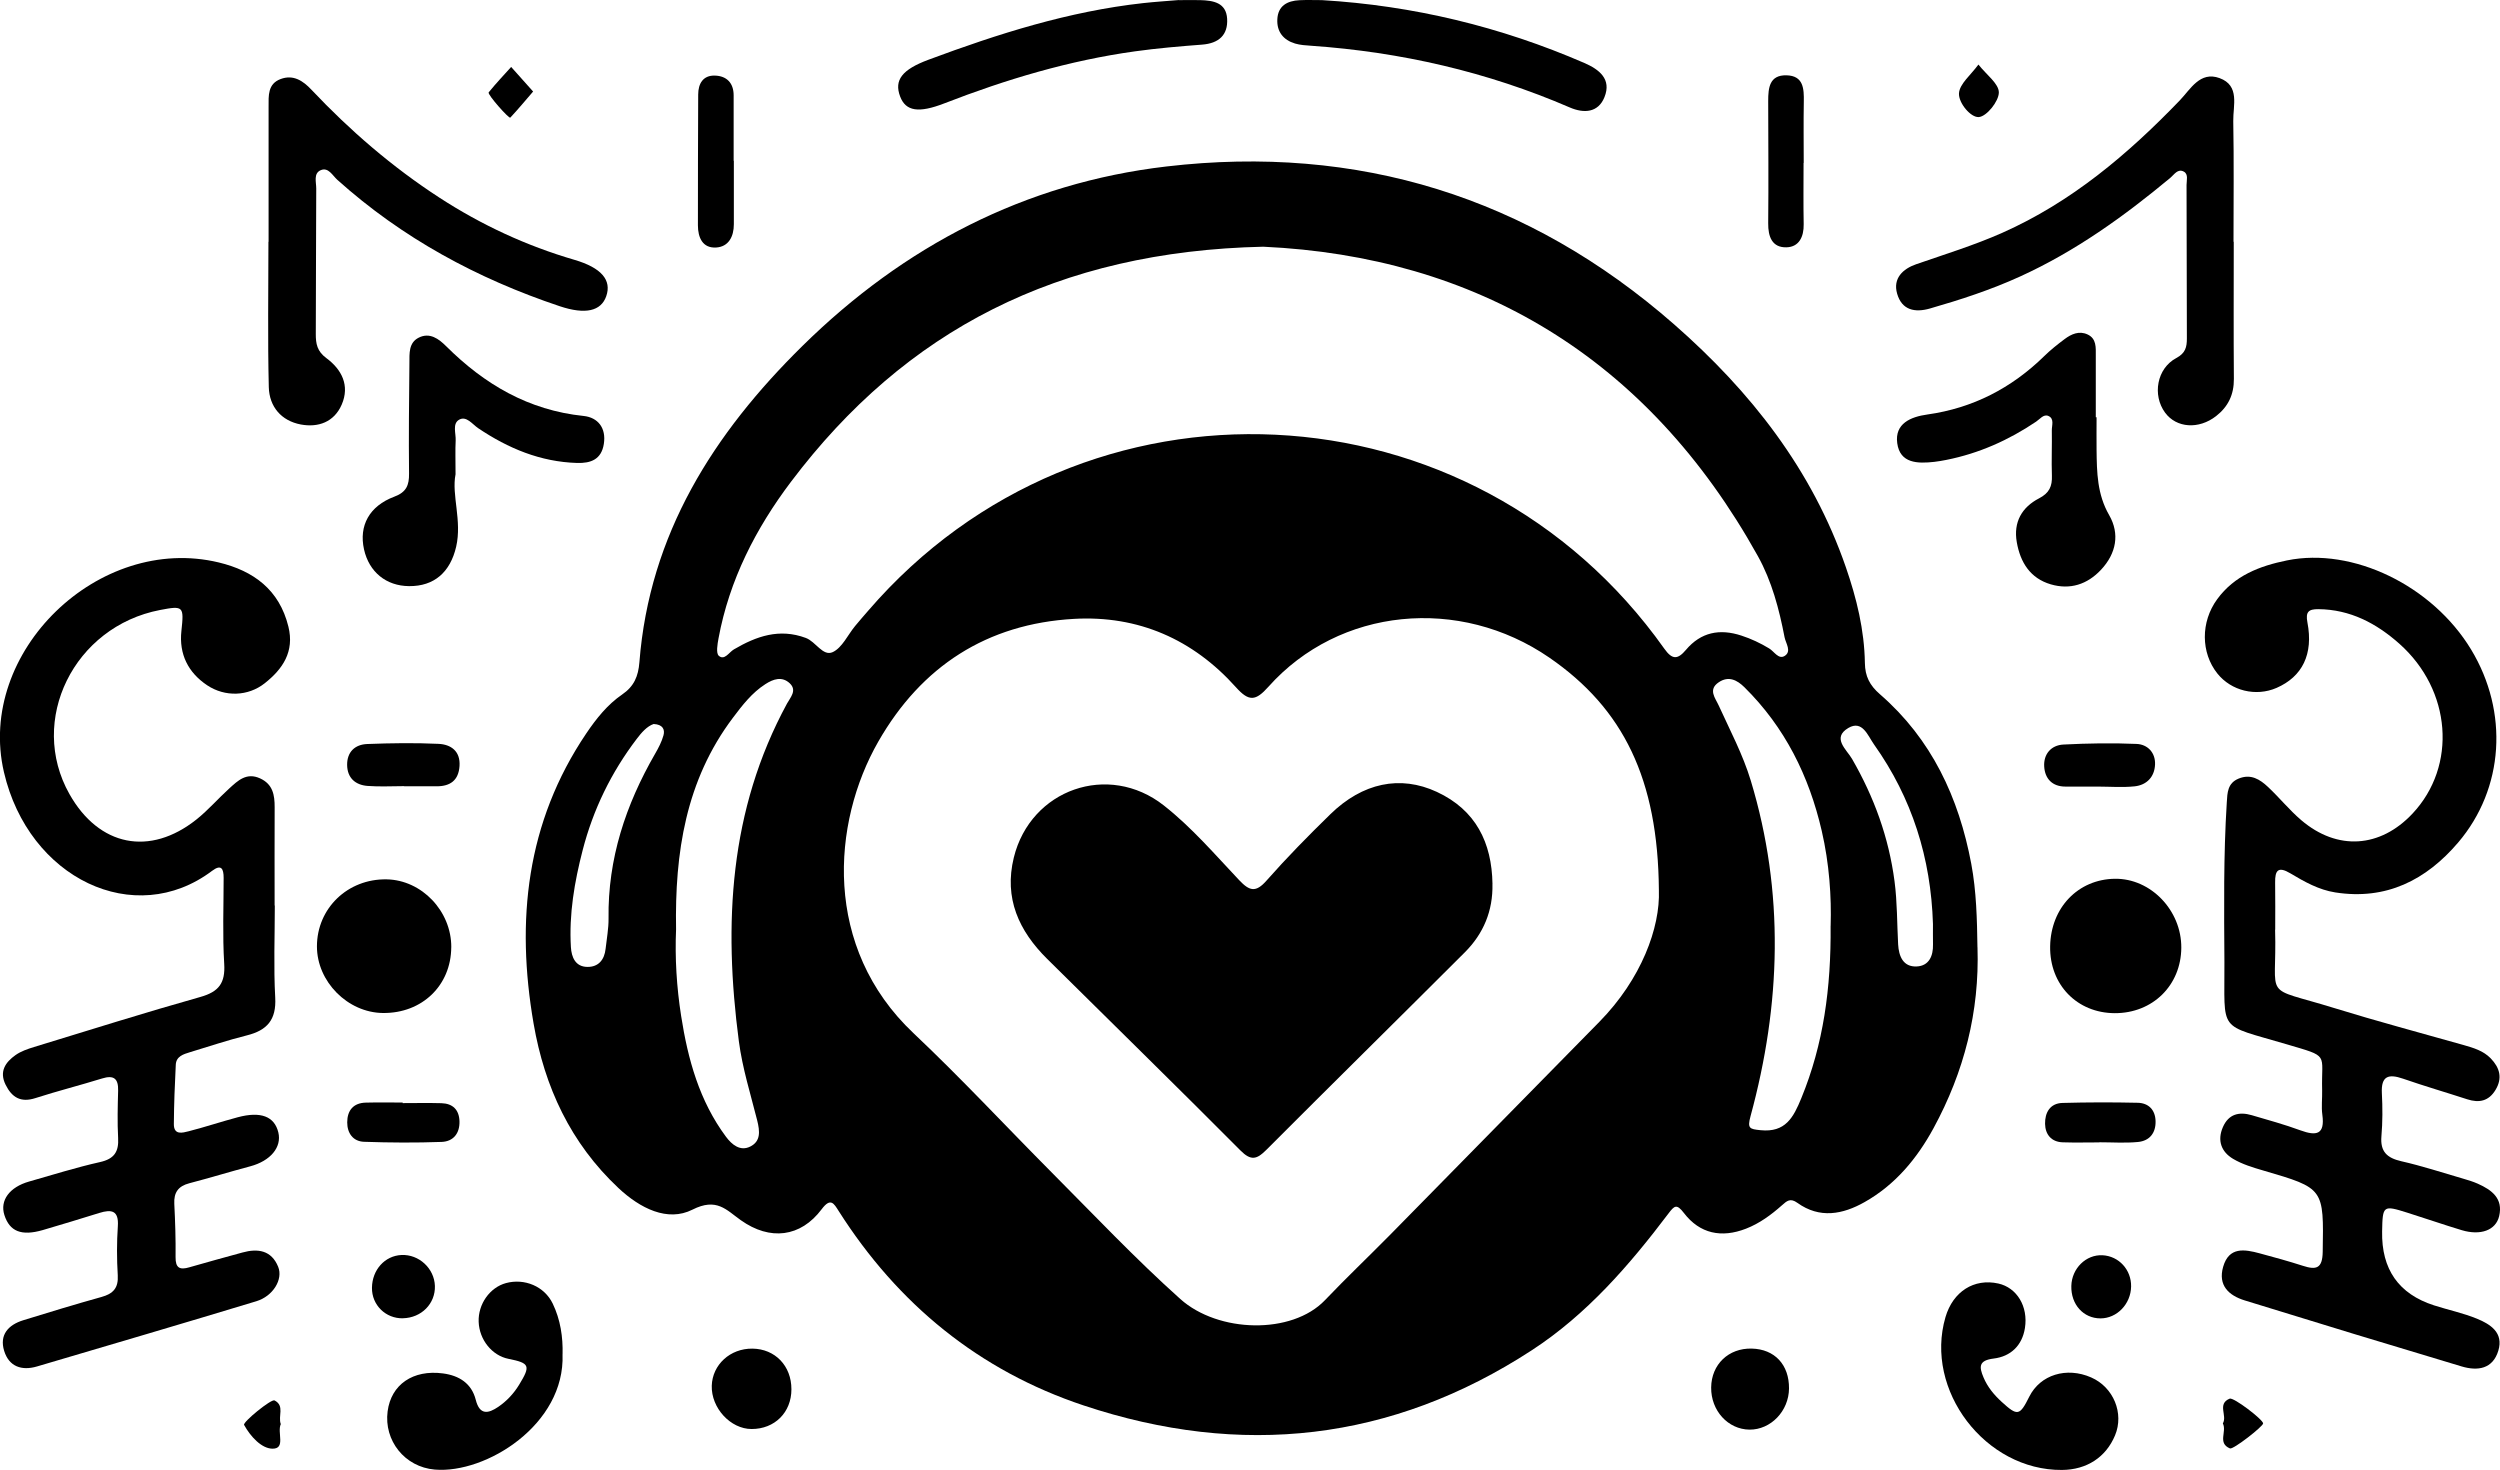 <?xml version="1.0" encoding="UTF-8"?>
<svg id="Layer_2" data-name="Layer 2" xmlns="http://www.w3.org/2000/svg" viewBox="0 0 610.14 358.75">
  <defs>
    <style>
      .cls-1 {
        stroke-width: 0px;
      }
    </style>
  </defs>
  <g id="Layer_1-2" data-name="Layer 1">
    <g>
      <path class="cls-1" d="M482.62,231.2c.51,15.72-3.26,30.4-10.73,44.14-4.05,7.44-9.36,13.83-16.83,18.04-5.34,3.02-10.96,4.09-16.4.18-1.74-1.25-2.56-.47-3.78.61-2.62,2.32-5.43,4.4-8.74,5.69-6,2.34-11.29,1.24-15.17-3.82-1.78-2.32-2.33-1.78-3.77.12-9.57,12.66-19.94,24.64-33.36,33.38-34.22,22.29-70.97,26.26-109.39,13.46-25.48-8.49-45.32-24.72-59.76-47.44-1.18-1.85-1.96-3.37-4.15-.45-5.15,6.87-12.62,7.74-19.73,2.69-3.57-2.53-5.89-5.57-11.81-2.58-6.08,3.07-12.78-.32-18.07-5.28-11.68-10.96-18.03-24.67-20.7-40.12-4.34-25.1-1.81-49.11,12.86-70.83,2.44-3.61,5.17-7.04,8.76-9.5,2.91-1.99,3.93-4.45,4.2-7.85,2.44-31.29,18.09-55.84,39.79-77.21,24.76-24.38,54.36-39.77,88.82-43.8,46.69-5.46,88.35,7.37,123.93,38.54,18.69,16.38,33.68,35.44,41.91,59.28,2.63,7.61,4.51,15.31,4.64,23.37.05,3.2,1.13,5.41,3.69,7.63,12.59,10.93,19.24,25.22,22.27,41.36,1.26,6.73,1.41,13.57,1.51,20.36ZM404.86,217.27c-.2-27.13-8.67-44.33-26.73-56.77-21.9-15.08-51.25-12.29-68.56,7.1-3.12,3.5-4.74,3.69-7.92.14-10.49-11.71-23.85-17.59-39.54-16.7-21.22,1.2-37.22,11.55-47.75,29.94-11.39,19.9-13.58,50.25,8.58,71.17,11.62,10.97,22.52,22.71,33.79,34.05,10.34,10.39,20.41,21.05,31.33,30.83,9.27,8.3,27.23,8.75,35.31.28,5.16-5.41,10.58-10.56,15.83-15.88,17.06-17.33,34.08-34.7,51.13-52.04,10.26-10.44,14.87-23.02,14.53-32.11ZM308.31,60.21c-50.12,1.12-87.33,20.34-115.28,57.39-8.58,11.37-15.04,23.96-17.67,38.19-.26,1.43-.65,3.62.07,4.26,1.38,1.22,2.5-.87,3.68-1.56,5.51-3.23,11.09-5.2,17.55-2.8,2.46.91,4.17,4.58,6.58,3.46,2.3-1.08,3.65-4.17,5.44-6.35,1.06-1.29,2.16-2.54,3.25-3.8,52.64-61.02,147.6-56.49,194.25,9.31,1.95,2.75,3.27,2.68,5.29.29,3.65-4.32,8.23-5.22,13.53-3.48,2.4.78,4.62,1.83,6.77,3.13,1.22.73,2.28,2.74,3.76,1.85,1.81-1.1.29-3.11.01-4.55-1.32-6.87-3.11-13.7-6.52-19.83-27.07-48.73-68.93-73.11-120.71-75.51ZM165,226.78c-.3,6.99.13,14.11,1.24,21.2,1.65,10.56,4.44,20.7,10.94,29.45,1.47,1.98,3.5,3.6,5.91,2.4,2.58-1.28,2.39-3.67,1.7-6.42-1.61-6.4-3.6-12.69-4.47-19.31-3.76-28.6-2.37-56.38,11.76-82.4.79-1.46,2.51-3.2.67-4.93-1.9-1.79-4.04-1.04-5.96.2-3.28,2.11-5.61,5.14-7.92,8.21-11.52,15.29-14.2,32.96-13.87,51.62ZM446.78,225.96c.22-7.06-.32-15.17-2.17-23.16-3.09-13.4-8.99-25.32-18.88-35.08-1.79-1.76-3.85-2.82-6.24-1.22-2.71,1.8-.84,3.88-.02,5.7,2.75,6.05,5.88,11.92,7.82,18.32,8.26,27.3,7.36,54.63-.06,81.88-.82,3.02-.24,3.16,2.44,3.43,6.07.61,8.02-3.08,9.96-7.83,5.4-13.16,7.27-26.85,7.14-42.05ZM159.54,176.69c-1.64.55-2.99,2.12-4.15,3.65-6.21,8.16-10.63,17.23-13.19,27.16-2,7.74-3.35,15.6-2.87,23.64.15,2.45,1.08,4.8,4.01,4.84,2.72.04,4.17-1.74,4.46-4.41.27-2.48.75-4.96.72-7.43-.2-14.54,4.19-27.75,11.37-40.19.82-1.42,1.61-2.93,2.04-4.49.38-1.4-.15-2.65-2.39-2.76ZM471.75,225.49c-.49-16.02-5.08-30.71-14.39-43.81-1.51-2.13-2.83-6.04-6.27-4.01-4.1,2.43-.37,5.31.91,7.54,5.38,9.32,8.96,19.14,10.37,29.86.68,5.15.6,10.27.88,15.41.16,2.89,1.22,5.56,4.56,5.39,2.96-.15,4.02-2.54,3.95-5.39-.04-1.66,0-3.32-.01-5Z"/>
      <path class="cls-1" d="M555.25,226.88c.53,17.6-3.54,13.59,14.36,19.12,10.48,3.24,21.1,6.06,31.65,9.05,2.42.69,4.83,1.4,6.63,3.27,2.19,2.27,2.91,4.8,1.15,7.69-1.65,2.73-3.99,3.22-6.89,2.28-5.22-1.7-10.49-3.23-15.67-5.03-3.54-1.22-5.39-.7-5.17,3.55.18,3.49.19,7.01-.11,10.49-.32,3.78,1.37,5.31,4.87,6.11,5.02,1.14,9.93,2.75,14.88,4.19,1.28.37,2.56.75,3.77,1.29,3.41,1.52,6.24,3.61,5.21,7.93-.82,3.45-4.54,4.79-9.13,3.41-4.46-1.34-8.85-2.88-13.29-4.27-5.91-1.86-6.02-1.77-6.14,4.56q-.27,13.89,12.66,18.06c3.48,1.12,7.1,1.87,10.47,3.25,3.31,1.36,6.56,3.42,5.23,7.81-1.36,4.51-5.07,5-8.94,3.85-17.68-5.29-35.34-10.66-52.97-16.12-3.87-1.2-6.55-3.65-5.25-8.19,1.42-4.94,5.2-4.3,8.93-3.29,3.53.95,7.06,1.92,10.54,3.04,3.24,1.05,4.76.68,4.83-3.38.26-15.56.38-15.53-14.48-19.87-2.54-.74-5.16-1.53-7.4-2.86-2.86-1.7-3.91-4.46-2.48-7.74,1.39-3.2,3.96-3.81,7.04-2.91,3.98,1.17,8,2.27,11.89,3.7,3.89,1.42,6.01,1.05,5.34-3.81-.27-1.96,0-3.99-.05-5.99-.25-9.15,2.02-8.05-8.74-11.23-16.96-5.02-15-2.61-15.11-20.04-.08-13-.24-25.99.58-38.97.15-2.36.16-4.68,2.89-5.81,2.99-1.23,5.2.19,7.18,2.05,2.79,2.62,5.22,5.64,8.12,8.11,8.8,7.49,19.26,6.78,27.15-1.63,10.9-11.62,9.52-30.13-3.23-41.45-5.6-4.97-11.98-8.36-19.76-8.43-2.41-.02-3.16.67-2.67,3.24,1.49,7.74-1.23,13.23-7.54,15.98-5.04,2.19-11.06.72-14.44-3.52-4.03-5.05-4.11-12.57-.04-18.13,4.2-5.75,10.33-8.11,17.03-9.47,16.05-3.27,35.49,6.12,44.95,21.77,9.19,15.2,8.06,33.89-3.17,47.08-7.82,9.17-17.57,14.13-30,12.18-4.04-.63-7.54-2.62-10.96-4.66-3-1.79-3.76-.7-3.71,2.27.06,3.83.02,7.66.02,11.5Z"/>
      <path class="cls-1" d="M67.07,220.99c0,7.5-.31,15.02.1,22.49.3,5.4-1.98,7.98-6.92,9.21-4.67,1.17-9.25,2.7-13.87,4.1-1.61.49-3.38,1.01-3.48,3.06-.25,4.82-.43,9.65-.47,14.48-.02,2.77,2.12,2.14,3.62,1.76,4.02-1.03,7.97-2.35,11.98-3.42,5.63-1.5,8.95-.21,9.9,3.7.88,3.63-1.94,6.96-6.84,8.27-4.98,1.33-9.9,2.84-14.89,4.14-2.71.71-3.8,2.26-3.66,5.03.22,4.32.36,8.66.31,12.99-.03,2.67,1.02,3.18,3.36,2.49,4.3-1.26,8.64-2.41,12.96-3.61,3.79-1.05,7.09-.53,8.72,3.49,1.25,3.07-1.26,7.17-5.32,8.4-17.82,5.4-35.68,10.65-53.54,15.92-3.73,1.1-6.83.04-8.01-3.79-1.21-3.93,1-6.36,4.66-7.49,6.35-1.96,12.7-3.9,19.1-5.68,2.84-.79,4.15-2.19,3.96-5.29-.24-3.98-.25-8.01.02-11.99.26-3.85-1.55-4.14-4.5-3.23-4.61,1.42-9.21,2.85-13.84,4.19-5.21,1.5-8.07.33-9.35-3.68-1.13-3.56,1.23-6.8,6.03-8.17,5.76-1.64,11.48-3.44,17.31-4.75,3.49-.78,4.61-2.53,4.42-5.91-.21-3.82-.1-7.67,0-11.5.08-2.96-1.03-3.89-3.93-2.99-5.4,1.67-10.89,3.06-16.27,4.79-3.57,1.15-5.72-.16-7.26-3.26-1.61-3.25-.04-5.5,2.43-7.25,1.32-.93,2.96-1.49,4.53-1.97,13.51-4.13,26.99-8.38,40.58-12.21,4.52-1.27,6.1-3.41,5.81-8.09-.43-6.97-.14-13.99-.14-20.99,0-2.18-.55-3.41-2.83-1.69-18.88,14.22-44.76,1.88-50.79-24.1-6.81-29.34,23.18-58.23,52.44-51.17,8.48,2.05,14.77,6.64,16.99,15.67,1.5,6.11-1.39,10.34-5.78,13.81-4.07,3.22-9.71,3.38-14.04.5-4.66-3.11-6.9-7.6-6.3-13.23.65-6.05.53-6.25-5.2-5.15-21.04,4.04-32.29,26.91-22.12,44.93,7.2,12.76,19.61,15.28,31.04,6.16,2.85-2.28,5.27-5.09,7.98-7.55,2.09-1.9,4.19-3.95,7.49-2.45,3.13,1.42,3.58,4.05,3.57,7.04-.04,8-.01,16-.01,24h.04Z"/>
      <path class="cls-1" d="M545.16,59.03c0,11.15-.06,22.31.03,33.46.03,3.82-1.4,6.77-4.34,9.06-4.23,3.3-9.68,2.92-12.45-.84-3.15-4.29-2.01-10.8,2.74-13.33,2.25-1.2,2.58-2.67,2.58-4.78-.05-12.49-.04-24.97-.08-37.46,0-1.11.49-2.6-.64-3.24-1.49-.85-2.39.73-3.34,1.52-11.3,9.39-23.13,17.9-36.6,24.04-7.14,3.26-14.53,5.67-22.04,7.83-3.68,1.06-6.85.41-8.01-3.6-1.1-3.8,1.46-6.09,4.61-7.19,7.06-2.45,14.2-4.64,21.05-7.68,16.89-7.51,30.64-19.15,43.32-32.32,2.62-2.72,4.92-7.18,9.7-5.44,5.03,1.83,3.28,6.72,3.35,10.48.18,9.82.06,19.64.06,29.46h.04Z"/>
      <path class="cls-1" d="M65.55,59.01c0-10.99,0-21.98,0-32.97,0-2.68-.23-5.57,2.94-6.75,3.1-1.16,5.47.43,7.51,2.6,9.41,9.97,19.72,18.86,31.23,26.34,10.25,6.66,21.21,11.75,32.95,15.18,6.6,1.93,9.16,4.96,7.77,8.9-1.27,3.61-5.06,4.53-11.36,2.42-20.11-6.73-38.42-16.62-54.28-30.86-1.15-1.03-2.17-3.11-4-2.35-1.87.77-1.12,2.94-1.13,4.51-.08,11.82-.04,23.65-.11,35.47-.01,2.41.32,4.23,2.59,5.91,3.71,2.74,5.77,6.66,3.73,11.35-1.85,4.25-5.72,5.63-9.97,4.84-4.79-.9-7.7-4.37-7.82-9.12-.29-11.81-.09-23.64-.09-35.46.01,0,.03,0,.04,0Z"/>
      <path class="cls-1" d="M511.68,101.83c0,2.67-.03,5.33,0,7.99.07,5.47.14,10.8,3.07,15.89,2.64,4.59,1.74,9.37-1.98,13.34-3.36,3.59-7.55,4.94-12.27,3.56-5-1.47-7.43-5.35-8.29-10.28-.86-4.9,1.23-8.53,5.44-10.71,2.5-1.29,3.23-2.95,3.13-5.55-.13-3.66.05-7.33-.02-10.99-.03-1.23.69-2.9-.85-3.57-1.16-.5-2.07.79-2.99,1.4-6.71,4.52-13.95,7.75-21.9,9.33-.98.19-1.96.37-2.95.48-4.03.45-8.37.41-9.04-4.57-.63-4.78,3.27-6.42,7.36-6.99,11.1-1.56,20.52-6.43,28.51-14.24,1.54-1.51,3.25-2.87,4.98-4.16,1.65-1.24,3.55-2.08,5.59-1.14,2.23,1.03,2.02,3.21,2.02,5.22,0,5,0,9.99,0,14.99.06,0,.12,0,.18,0Z"/>
      <path class="cls-1" d="M111.17,115.8c-.99,5.02,1.62,11.28.16,17.62-1.44,6.23-5.37,9.68-11.48,9.63-5.61-.04-9.78-3.45-11.01-8.97-1.28-5.77,1.27-10.57,7.41-12.87,2.92-1.09,3.61-2.78,3.58-5.62-.1-8.99,0-17.99.09-26.99.02-2.3-.22-4.94,2.27-6.19,2.7-1.36,4.9.3,6.68,2.07,9.36,9.32,20.12,15.65,33.57,17.04,3.47.36,5.55,2.92,4.93,6.83-.59,3.77-3.16,4.74-6.53,4.64-8.95-.27-16.81-3.56-24.13-8.48-1.43-.96-2.88-3.09-4.65-2.08-1.71.97-.76,3.35-.85,5.1-.12,2.33-.03,4.66-.03,8.27Z"/>
      <path class="cls-1" d="M503.23,358.75c-18.7.14-33.65-19.47-28.42-37.31,1.83-6.24,6.97-9.5,12.89-8.19,4.53,1.01,7.32,5.59,6.5,10.85-.68,4.33-3.52,6.96-7.62,7.46-3.68.45-3.6,2-2.49,4.61.99,2.36,2.57,4.26,4.43,5.96,3.88,3.54,4.39,3.44,6.75-1.29,2.67-5.32,9.07-7.31,15.09-4.67,5.45,2.38,8.08,8.75,5.83,14.14-2.23,5.35-6.91,8.4-12.96,8.44Z"/>
      <path class="cls-1" d="M137.29,330.5c.66,17.18-18.7,29.21-31.17,28.16-7.36-.62-12.45-7.1-11.52-14.21.85-6.55,6.2-10.23,13.51-9.26,3.96.52,6.99,2.45,8,6.44.98,3.88,3.13,3.32,5.48,1.73,2.06-1.4,3.78-3.23,5.11-5.41,2.84-4.65,2.6-5.28-2.61-6.32-4.01-.8-7.11-4.65-7.27-9.03-.16-4.32,2.72-8.39,6.68-9.46,4.5-1.21,9.35.78,11.39,5,1.91,3.95,2.52,8.24,2.41,12.36Z"/>
      <path class="cls-1" d="M322.61.03c22.28,1.33,43.61,6.47,64.06,15.34,3.63,1.58,6.69,3.93,4.91,8.34-1.54,3.83-5.03,4-8.46,2.52-20.15-8.71-41.23-13.53-63.09-15.06-1.32-.09-2.69-.17-3.95-.54-2.87-.86-4.49-2.89-4.34-5.91.15-3.29,2.41-4.52,5.39-4.67,1.82-.09,3.65-.02,5.48-.02Z"/>
      <path class="cls-1" d="M287.74.03c1.87,0,3.53-.04,5.19,0,3.18.09,6.33.61,6.56,4.55.23,3.99-2.06,6-6.1,6.31-5.47.42-10.95.88-16.38,1.64-16.06,2.23-31.48,6.85-46.55,12.7-6.22,2.41-9.41,1.96-10.78-1.69-1.51-4,.49-6.56,6.89-8.95,17.01-6.34,34.26-11.82,52.41-13.83,2.97-.33,5.96-.51,8.75-.75Z"/>
      <path class="cls-1" d="M110.13,231.21c-.06,9.31-7.13,16.11-16.65,16.02-8.62-.08-16.13-7.65-16.13-16.25,0-9.3,7.5-16.53,16.99-16.37,8.6.15,15.85,7.77,15.8,16.59Z"/>
      <path class="cls-1" d="M532.36,231.3c-.06,9.18-6.98,15.99-16.23,15.97-9.22-.03-15.93-6.95-15.78-16.3.15-9.43,6.8-16.38,15.8-16.5,8.74-.12,16.27,7.7,16.21,16.83Z"/>
      <path class="cls-1" d="M440.17,39.77c0,4.98-.07,9.95.03,14.93.06,3.1-1.14,5.59-4.22,5.66-3.47.08-4.48-2.58-4.44-5.87.1-9.95.02-19.9,0-29.85,0-3.18.29-6.37,4.48-6.26,4.14.11,4.27,3.27,4.21,6.46-.09,4.97-.02,9.95-.02,14.93h-.04Z"/>
      <path class="cls-1" d="M179.1,39.23c0,5.16-.02,10.31,0,15.47.01,3.05-1.29,5.53-4.34,5.71-3.29.19-4.43-2.44-4.43-5.43,0-10.64.02-21.29.07-31.93.01-2.65,1.2-4.69,4.08-4.6,2.85.08,4.57,1.78,4.57,4.82,0,5.32,0,10.64,0,15.97h.04Z"/>
      <path class="cls-1" d="M193.15,339.07c0,5.64-4.08,9.7-9.72,9.69-5.15,0-9.88-5.15-9.72-10.57.16-5.14,4.5-9.11,9.92-9.05,5.54.06,9.53,4.21,9.52,9.92Z"/>
      <path class="cls-1" d="M417.62,338.63c.06-5.64,4.24-9.64,9.91-9.5,5.59.14,9.13,3.93,9.09,9.73-.04,5.51-4.45,10.1-9.65,10.05-5.25-.06-9.41-4.64-9.35-10.28Z"/>
      <path class="cls-1" d="M98.63,191.86c-2.98,0-5.97.18-8.93-.05-2.99-.23-4.94-1.97-4.98-5.11-.04-3.18,1.91-5.01,4.92-5.12,5.78-.22,11.59-.31,17.37-.04,3.03.14,5.38,1.76,5.14,5.41-.23,3.48-2.24,4.95-5.57,4.95-2.65,0-5.3,0-7.95,0,0-.01,0-.02,0-.03Z"/>
      <path class="cls-1" d="M512.04,191.97c-2.65,0-5.3,0-7.95,0-3.25,0-5.01-1.95-5.19-4.88-.19-3.01,1.65-5.22,4.69-5.38,5.95-.3,11.92-.41,17.87-.15,2.68.12,4.62,2.13,4.49,5.04-.13,3-2.02,4.99-4.98,5.31-2.95.31-5.95.07-8.93.06Z"/>
      <path class="cls-1" d="M98.27,269.22c3.16,0,6.32-.07,9.47.02,2.75.08,4.3,1.59,4.4,4.37.1,2.98-1.49,4.97-4.34,5.08-6.31.23-12.64.19-18.95-.03-2.7-.09-4.12-2.13-4.11-4.76.01-2.88,1.49-4.73,4.55-4.8,2.99-.08,5.99-.02,8.98-.02,0,.05,0,.1,0,.15Z"/>
      <path class="cls-1" d="M512.36,278.81c-2.98,0-5.96.08-8.93-.02-2.82-.09-4.27-1.95-4.32-4.51-.05-2.69,1.17-5.02,4.26-5.1,6.11-.17,12.24-.18,18.35-.04,2.63.06,4.28,1.7,4.36,4.46.08,2.91-1.46,4.84-4.3,5.11-3.11.3-6.28.07-9.42.07,0,.01,0,.02,0,.03Z"/>
      <path class="cls-1" d="M98.35,321.74c-4.23.09-7.62-3.24-7.57-7.45.05-4.38,3.13-7.8,7.19-8,4.27-.2,8.03,3.27,8.17,7.55.14,4.32-3.29,7.79-7.79,7.89Z"/>
      <path class="cls-1" d="M520.11,313.99c-.08,4.27-3.45,7.77-7.48,7.77-4.16,0-7.22-3.4-7.11-7.91.1-4.28,3.58-7.71,7.62-7.5,3.99.21,7.04,3.55,6.97,7.64Z"/>
      <path class="cls-1" d="M542.5,347.39c1.14-1.9-1.45-4.73,1.65-6.04.96-.41,8.16,5.11,8.18,6.04.02.72-7.31,6.44-8.09,6.11-3.11-1.3-.71-4.11-1.74-6.1Z"/>
      <path class="cls-1" d="M482.85,15.76c1.96,2.5,5,4.67,4.98,6.82-.02,2.15-2.95,5.82-4.87,5.99-1.98.18-4.99-3.45-4.86-5.79.14-2.32,2.9-4.48,4.74-7.02Z"/>
      <path class="cls-1" d="M130.11,22.34c-1.9,2.2-3.67,4.34-5.57,6.37-.31.33-5.65-5.7-5.28-6.16,1.73-2.15,3.64-4.15,5.49-6.21,1.72,1.93,3.45,3.86,5.36,6Z"/>
      <path class="cls-1" d="M68.53,347.56c-.95,2.02,1.29,6.05-2.05,6-2.66-.04-5.35-2.97-6.91-5.8-.37-.67,6.63-6.4,7.43-5.98,2.56,1.32.79,3.83,1.53,5.79Z"/>
      <path class="cls-1" d="M364.24,215.74c.15,6.56-2.2,12.14-6.74,16.68-16.12,16.11-32.36,32.1-48.46,48.23-2.32,2.33-3.74,2.71-6.32.11-15.6-15.68-31.42-31.15-47.14-46.72-6.92-6.85-10.59-14.82-8.15-24.76,4.1-16.65,23.1-23.33,36.6-12.71,6.82,5.36,12.48,11.98,18.42,18.26,2.5,2.64,4.03,3.07,6.65.09,4.95-5.61,10.21-10.96,15.57-16.19,7.87-7.69,17.06-9.62,26.01-5.46,9.5,4.42,13.41,12.36,13.57,22.47Z"/>
    </g>
  </g>
</svg>